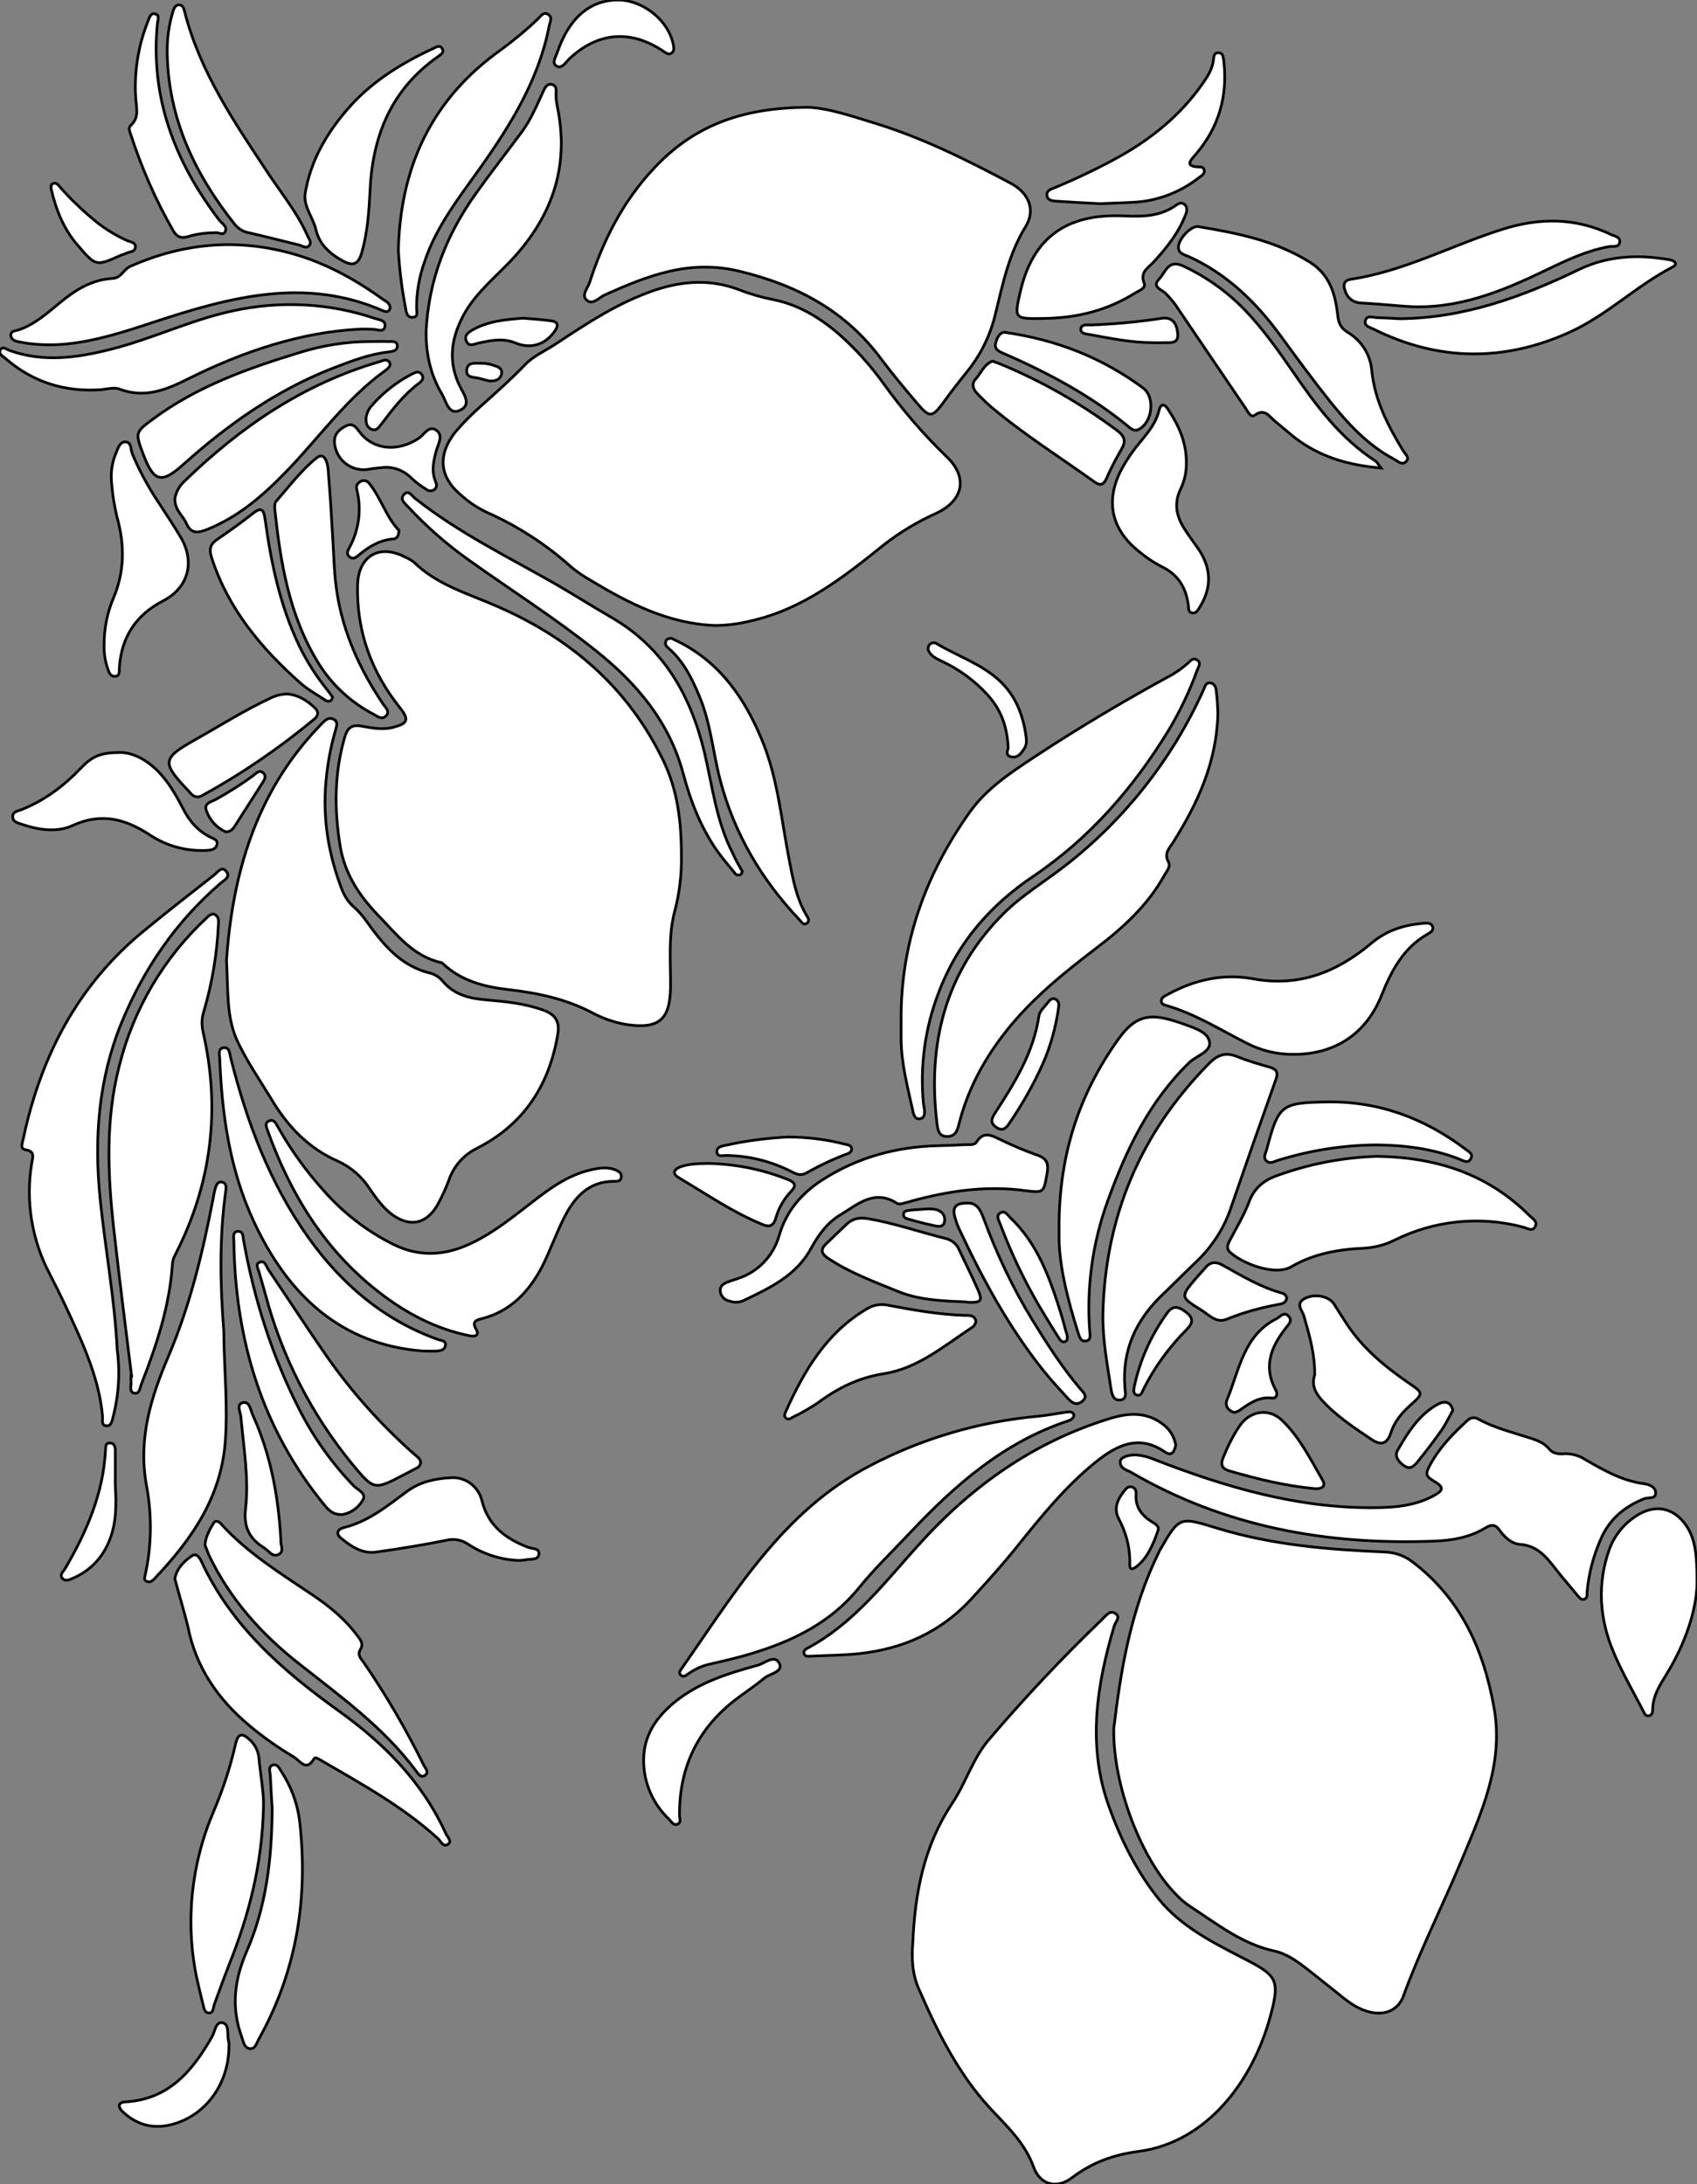 <?xml version="1.0" encoding="utf-8"?>
<!-- Generator: Adobe Illustrator 24.1.0, SVG Export Plug-In . SVG Version: 6.00 Build 0)  -->
<svg version="1.1" id="图层_1" xmlns="http://www.w3.org/2000/svg" xmlns:xlink="http://www.w3.org/1999/xlink" x="0px" y="0px"
	 viewBox="0 0 624.1 803.1" style="enable-background:new 0 0 624.1 803.1;" xml:space="preserve">
<rect x="0" y="0" width="624.1" height="803.1" fill="#808080" stroke="none"/>
<style type="text/css">
	.st0{fill:#FFFFFF;stroke:#000000;stroke-miterlimit:10;}
</style>
<g>
	<path id="XB6D21FM2Gra3OT28_5_" class="st0" d="M409.6,635.7c2.4-20,5.9-43.3,16.6-64.9l0.2-0.5c7.4-12.8,7.3-12.6,21.1-8.4
		c20.1,6.2,40.8,7.9,61.7,8.8c3.7,0.1,7.2,1.3,10.1,3.5c18,13.6,26.4,32.5,30.2,54c3.6,20.8-4.8,38.6-12.5,57.1
		c-6.8,16.2-14.8,32-20.8,48.5c-1.6,4.5-5.4,6.9-10.5,6.4c-4.3-0.5-7.9-2.6-11.2-5.2c-4.8-3.8-9.6-7.7-14.5-11.5
		c-3.5-2.7-7.2-5.2-11.4-6.1c-12-2.6-21.2-10.1-31.1-16.5c-1.8-1.2-3.4-2.6-4.9-4.2C420.1,684.2,409.3,657.1,409.6,635.7z"/>
	<path id="XB6D21FM2Gra3OT28_4_" class="st0" d="M262.8,230c-17.1-0.7-31.7-8.2-45.9-16.8c-2.3-1.3-4.5-2.8-6.6-4.5
		c-9.4-8.5-20.1-15.4-31.7-20.5c-3-1.5-5.8-3.3-8.3-5.5c-8.7-6.9-9.7-15.1-2.8-23.9c2.9-3.4,6.1-6.6,9.5-9.6c5.5-4.9,10.9-9.7,16-15
		c3.1-3.3,7.6-5.2,11.5-7.8c11.5-7.6,23-15.2,36.3-19.7c10.8-3.6,21.1-4.1,31.7,0.1c3.9,1.5,7.9,2.6,12,3.4
		c9.4,1.9,17.3,6.8,24.4,13c6,5.3,11.3,11.3,16,17.8c6.9,9.6,14.6,18.6,23.1,26.8c8.1,7.6,6.4,16.2-3.6,20.9
		c-6.9,3.1-13.4,7-19.3,11.6c-14.7,11.8-29.7,23.7-48.9,28C271.8,229.4,267.3,230,262.8,230z"/>
	<path id="XB6D21FM2Gra3OT28_3_" class="st0" d="M250.6,314.8c0.1,6.9-0.7,13.7-2.5,20.4c-2.4,9.2-1.4,18.6-1.5,27.9
		c-0.2,11.8-4.2,15.3-15.8,13.7c-4.6-0.7-9.1-2.3-13.2-4.5c-9.6-5-20-7.2-30.6-8.4c-8.9-1-17.4-3.2-24.2-9.6
		c-0.1-0.1-0.2-0.3-0.4-0.3c-10.5-2.3-16.4-10.3-23.4-17.5c-7.1-7.4-12.2-15.3-13.9-25.4c-2.2-13.5-2.2-26.8,1.7-40.1
		c1-3.4,2.6-4.6,6.1-4c3.9,0.7,7.9,1.5,11.9,0.4c5.2-1.4,5.7-2.8,2.4-7c-10.6-13.2-16.1-28.2-15.7-45.3c0.3-10.6,7.9-15.2,17.4-10.3
		c1.2,0.5,2.4,1.2,3.4,2c8.6,8.4,20,11.5,30.6,16.2c25.8,11.2,46.5,28.4,59.6,53.8C248.4,287.8,250.6,299,250.6,314.8z"/>
	<path id="XB6D21FM2Gra3OT28_2_" class="st0" d="M335.7,714.3c0.8-18.2,4-35.4,14.5-51.2c4.9-7.3,7.5-16.3,13.3-23.2
		c13.3-15.6,27.3-30.5,42.1-44.7c1.2-1.2,2.6-3.2,4.6-1.9s0.1,3-0.4,4.5c-6.5,21.8-9.9,43.8-2.2,65.8c4.4,12.5,10.5,24.8,18.8,35
		c7.8,9.6,19.4,15.6,30.5,21.3c12.7,6.5,14,7.8,10.3,21.5c-6.4,23.6-23.1,46.3-48.4,49.7c-9.3,1.2-17.2,4.1-24.6,9.7
		c-5.5,4.2-11.7,2.7-14.1-4c-3.3-9.1-10-15.1-16.2-21.8c-11.7-12.8-19.3-28.2-26.1-43.9C335.5,725.8,335.2,720,335.7,714.3z"/>
	<path id="XB6D21FM2Gra3OT28_1_" class="st0" d="M83.3,353.1c2.2-31.4,10.6-61.3,33.7-85.6c0.6-0.6,1.1-1.2,1.7-1.8
		c1.1-1,2.3-2.1,4-1.2s1.1,2.5,0.7,4c-1.8,6.1-2.9,12.3-3.5,18.6c-1.3,13.9,0.9,27.2,5.9,40.1c0.9,2.3,2.3,4.5,4.1,6.1
		c1.6,1.4,3.1,3,4.4,4.8c6.3,8.8,12.8,17.2,24.2,19.8c1.8,0.6,3.3,1.6,4.5,3.1c4.3,5,10,6.2,16.1,6.7c7,0.6,13.9,1.3,20.6,3.7
		c4.5,1.6,6.3,4.2,5.4,9.1c-3.2,18.8-12.6,33.1-29.8,41.8c-4.8,2.4-8.5,6.6-10.2,11.6c-1.2,3.3-2.7,6.5-4.4,9.5
		c-4.2,7-10.4,7.9-16.9,2.9c-3.2-2.5-5.5-5.8-7.8-9.1c-2.8-4.4-6.8-7.9-11.5-10.1c-11.1-4.8-18.8-13-24.8-23.1
		c-4.3-7.1-9.1-14-12.6-21.6C83.2,373.6,83.9,363.7,83.3,353.1z"/>
	<path id="XB6D21FM2Gra3OT28" class="st0" d="M295.1,39.5c7.3-0.4,16.6,2.7,26,5.6c17.8,5.4,34.3,13.6,50.6,22.3
		c6.6,3.5,9.3,9.7,5.5,15.9c-6.3,10.2-8.5,21.6-11.3,32.9c-1.9,7.6-5.5,14.7-10.5,20.8c-2.9,3.6-5.8,7.3-8.5,11.1
		c-4.1,5.5-5.1,5.6-9.7,0.1c-4.4-5.2-8.8-10.4-12.9-15.9c-13.2-17.9-30.9-27.4-52.5-32.6c-18.4-4.4-33.6,1.7-49.3,8.7
		c-2.2,1-4.5,3.9-6.7,2s0.5-4.6,1.1-6.7c5-15.5,12.3-29.8,23.6-41.8C254.7,46.6,272.1,39.9,295.1,39.5z"/>
	<path id="X3B5105M2Color17_26_" class="st0" d="M447.9,262.2c-0.4,18-7.4,33.2-16.5,47.6c-1.4,2.2-3.4,4-1.7,7.1
		c1,1.8-0.7,3.5-1.5,5c-6.1,11-15.2,19.3-25.1,26.8c-11.9,9.1-23.6,18.5-33,30.4c-8.2,10.3-14.3,21.7-17.5,34.5
		c-0.6,2.6-1.6,4.4-4.5,4.3c-2.9-0.1-3.2-2.5-3.5-4.7c-3.6-29.6,3.1-56.1,24.7-77.5c6.6-6.5,14.7-11.4,22.1-17.1
		c22.1-17.1,39.7-39.4,51.2-64.9c0.5-1.1,0.8-2.8,2.5-2.6c1.5,0.2,2.1,1.6,2.2,3C447.7,257.1,447.8,259.9,447.9,262.2z"/>
	<path id="X3B5105M2Color17_25_" class="st0" d="M331.4,375.2c-0.2-28.3,8.9-53.6,25.2-76.5c6.3-8.9,15.3-14.7,24.2-20.6
		c16.4-10.8,33.3-20.8,50.6-30.2c1.8-1.1,3.6-2.4,5.2-3.8c1.1-0.9,2.1-2.6,3.8-1.3c1.4,1,0.4,2.4-0.1,3.6
		c-2.8,7.7-6.3,15.1-10.5,22.1c-13,21.3-29.1,39.8-49.9,53.8c-15.9,10.7-27.9,24.6-34.7,42.7c-5,13-6.9,26.9-5.6,40.7
		c0.1,0.8,0.3,1.6,0.4,2.5c0.1,1.4,0,2.9-1.7,3.2c-1.6,0.3-2.2-1.2-2.5-2.5c-1.9-8.8-4.3-17.5-4.4-26.6
		C331.4,379.8,331.4,377.5,331.4,375.2z"/>
	<path id="X3B5105M2Color17_24_" class="st0" d="M48.4,506c-2.2-17.9-4.5-35.7-6.5-53.6c-2.3-20.3-3.2-40.6,2-60.6
		c5.2-20.8,16.4-39.7,32.1-54.3c0.9-0.8,1.8-1.8,3-1.2c1.6,0.8,1.4,2.5,1.3,4c-0.5,10.7-2.3,21.2-5.3,31.5c-0.8,2.4-0.9,4.9-0.4,7.3
		c6.6,28.5,3.3,55.9-10,82c-0.7,1.2-1.1,2.4-1.2,3.8c-1,15.3-5.8,29.7-11.3,43.8c-0.6,1.4-0.7,4-2.7,3.6s-1.1-2.7-1.2-4.3
		c-0.1-0.7,0-1.3,0-2L48.4,506z"/>
	<path id="X669900M1Color24_12_" class="st0" d="M417.9,535c2.3,0.2,4.6,0.8,6.7,1.7c25.7,10,52,17.8,80,17.7c7.5,0,15-0.5,21.9-4
		c4.7-2.4,4.8-3.5,0.3-6.1c-2.3-1.4-2.5-2.5-1.3-4.8c3.5-6.8,8.7-12.2,14.2-17.2c1.1-1.1,2.8-1.3,4.1-0.4c5.7,3.1,12.1,4.7,18.3,6.7
		c2.9,0.9,5.7,1.8,7.7,4.3c1.3,1.5,3.1,1.8,5,1.7c2.3-0.2,4.7,0.3,6.8,1.3c7.3,4.2,14.5,8.6,23.1,9.7c1.7,0.2,4.4,1.2,4.2,3.6
		c-0.2,2.1-2.7,1.3-4.2,1.9c-7.3,2.9-12.9,7.6-16,14.9c-2.7,6.1-4.4,12.6-5,19.2c-0.1,1.1,0.3,2.6-1.3,2.9c-1.1,0.2-1.7-0.8-2.4-1.6
		c-2.5-3.1-5.2-6.1-7.6-9.2c-3.5-4.5-6.8-8.9-13.3-9.4c-3.2-0.2-5.7-2.6-7.6-5.2c-1.4-2-2.8-2.3-5-1c-5.8,3.6-12.5,4.8-19.1,5
		c-39.4,1.5-76.9-5.2-111.4-25.3c-1.6-0.9-4.1-1.3-4-3.9C411.9,536,414.7,534.9,417.9,535z"/>
	<path id="X3B5105M2Color17_23_" class="st0" d="M43.1,496.3c1.1,8.2,0.6,16.6-1.5,24.7c-0.4,1.4-0.6,3.4-2.4,3.3
		c-2.1-0.1-1.4-2.2-1.5-3.6c-1-10.9-4.8-21-9.2-30.9c-3.2-7.1-6.5-14.2-10.1-21.1c-6.7-12.6-9.1-27.1-6.7-41.1
		c0.3-2.1,1.3-4.2-2.3-4.8c-2.1-0.3-1.2-2.4-0.9-3.8c6.4-30.4,20-56.7,44.4-76.7c8.5-7,17.1-13.7,25.8-20.5c1.3-1,2.8-3.5,4.5-1.4
		s-0.7,3.2-2,4.3c-16.5,14.2-28.4,31.6-36.6,51.6c-8.4,20.7-10,42.2-7.8,64.3C38.7,459.3,42.2,477.8,43.1,496.3z"/>
	<path id="X3B5105M2Color17_22_" class="st0" d="M395,520.4c-0.3,1.4-1.4,1.8-2.5,2.2c-23.4,7.8-41.2,23.4-57.7,40.9
		c-6.4,6.8-13.2,13.3-19,20.5c-10.3,12.6-23.9,19.3-39,23.9c-5.4,1.7-10.9,2.9-16.5,4.2c-2.7,0.7-5.3,2-7.6,3.7
		c-0.7,0.5-1.5,0.9-2.3,0.2s-0.4-1.5,0.1-2.2c19.7-28,37.2-58,69.2-74.7c19.2-10.1,40.2-16.3,61.8-18.3c3.5-0.3,6.9-1,10.4-1.5
		C393.2,519.1,394.5,518.9,395,520.4z"/>
	<path id="X3B5105M2Color17_21_" class="st0" d="M405.6,483.4c0.8-36,13.8-66.8,39.1-92.4c3.1-3.1,6-4.2,10.2-2.5s8.2,2.8,12.3,4
		c2.5,0.8,2.9,2.1,2,4.5c-5.6,15.7-11.1,31.4-16.5,47.1c-2.6,7.8-7.2,14.7-13.2,20.3c-4,3.8-7.8,7.7-11.8,11.5
		c-9.9,9.4-15.1,20.5-14,34.4c0.1,1.7,0.9,4.2-1.7,4.5s-3.1-2.2-3.4-4.1C407.2,501.6,405.5,492.6,405.6,483.4z"/>
	<path id="X3B5105M2Color17_20_" class="st0" d="M432.4,531.4c-0.5,2.3-1.4,4.3-4,2.5c-9.7-6.7-17.9-2.3-25.4,3.7
		c-11.2,9-20.2,20.2-29.2,31.4c-5.3,6.6-11,12.9-16.8,19.2c-11.2,12.1-25.2,18.2-41.3,19.9c-5.8,0.6-11.6,0.6-17.5,0.9
		c-1,0-2.1,0.3-2.5-1c-0.3-1,0.5-1.5,1.2-1.9c17.1-9.1,28.5-24.3,41.1-38.2c19.4-21.5,42.1-37.6,69.9-46.2c7-2.2,13.7-2.7,19.9,2.1
		C430.3,525.7,431.9,528.4,432.4,531.4z"/>
	<path id="X376600M2Color16_23_" class="st0" d="M506.5,425.2c22.5,0.4,41,6.8,56.1,21.9c1.1,1.1,3.1,2.1,1.9,4.1
		c-1,1.7-2.7,0.5-4.1,0.1c-15.9-4.3-32.9-2.6-47.7,4.8c-3.6,1.8-7.5,2.7-11.4,2.9c-9.2,0.4-18.4,2.1-26.4,6.8
		c-6.2,3.6-18.4-1.4-22.6-5.4c-1.5-1.5-0.7-3,0.1-4.5c2.4-4.6,5.1-9,6.9-13.8c2-5.4,5.6-8.2,10.9-10
		C481.9,427.9,494.1,425.6,506.5,425.2z"/>
	<path id="X3B5105M2Color17_19_" class="st0" d="M172.8,491.2c-12.5-2.5-23.5-8.3-33.5-16.1c-20-15.5-32.6-36.2-41-59.7
		c-0.4-1.2-0.9-2.4,0.4-3.1c1.9-1,2.7,0.6,3.4,1.9c4.8,8.6,10.6,16.6,17.2,23.9c7.1,8,15.6,14.6,25.2,19.4
		c8.8,4.4,17.5,4.4,26.5,0.7c10.1-4.2,18.4-11.4,27-17.9c5.8-4.4,11.7-8.3,18.8-10c3.2-0.8,6.6-1.4,9.8,0c1.1,0.5,2.1,1.2,1.9,2.6
		c-0.2,1.5-1.5,1.5-2.7,1.5c-9.3,0-14.5,5.8-18.3,13.3c-3,5.9-5.2,12.3-8.2,18.2c-4.9,9.3-11.8,16.5-22.5,19.1
		c-2.4,0.6-3,1.5-1.7,3.8C176.4,490.9,174.9,491.6,172.8,491.2z"/>
	<path id="X66CC00M1Color23_13_" class="st0" d="M82.3,489.4c0.1,14.3,1.6,27.7,0.5,41.3c-1.7,20.2-12.4,35.4-25.6,49.4
		c-0.8,0.8-1.6,1.9-3,1.5s-1-1.5-0.8-2.5c2.4-10.8,2.5-21.9,0.5-32.7c-3.2-17.3,1.6-32.6,8.1-47.8c7.9-18.6,12.6-38.2,16.4-58
		c0.2-1.1,0.4-2.3,0.7-3.4c0.4-1.3,0.9-2.9,2.6-2.5s1.5,2,1.3,3.4C80.6,455.4,81,472.8,82.3,489.4z"/>
	<path id="X376600M2Color16_22_" class="st0" d="M64.3,580.5c0.7-3.7,3.2-6.3,6.3-8.4c1.6-1.1,2.7,0.5,3.4,1.9
		c11,23.9,30,40.4,50.8,55.3c16.7,12,30.6,26.1,39.2,45c0.6,1.3,2.4,2.8,0.7,3.9s-2.5-1-3.5-2c-13-11.9-28.4-20.3-43.5-29.1
		c-0.7-0.4-1.8-1.1-2.2-0.4c-2.9,5-5.2,0.7-7.4-0.6c-5.7-3.4-11.2-7.2-16.3-11.5c-11.5-9.6-19.6-21.2-22.6-36
		C67.8,592.6,65.9,586.7,64.3,580.5z"/>
	<path id="X3B5105M2Color17_18_" class="st0" d="M389.5,453.4c-0.4-28.2,7.2-50.7,21.6-71c6-8.5,11.1-10.1,21-6.9
		c0.6,0.2,1.3,0.4,1.9,0.6c3.9,1.5,9.2,2.8,10.5,6c1.9,4.5-4.3,5.9-7,8.5c-14.7,14.2-23.2,31.9-30,50.7c-5.7,15.5-8,32.1-6.7,48.6
		c0.1,1.3,0.4,2.9-1.4,3.2s-2.2-1.1-2.7-2.4C392.5,477.6,389.2,464.2,389.5,453.4z"/>
	<path id="X66CC00M1Color23_12_" class="st0" d="M143.5,113.2c-0.4,1.6-1.4,1.6-2.6,1.1c-28.7-12.6-56.5-5-84.2,4.1
		c-10.9,3.6-21.8,7.2-33.4,8.2c-5.3,0.4-10.7,0.2-15.9-0.8c-1.5-0.3-3.2-0.6-3.4-2.4s1.7-1.7,2.9-2.1c5.8-2,10.3-6,14.9-9.8
		c5.8-4.8,11.9-8.7,19.6-9.1c3.2-0.2,4-3.3,6.4-4.4c20.5-9.1,41.3-10.6,62.8-3.8c11.1,3.6,21,9.2,30.4,16
		C142.2,110.9,143.4,111.6,143.5,113.2z"/>
	<path id="X3B5105M2Color17_17_" class="st0" d="M440.5,83.3c14.5,2.4,28.6,5.2,41.2,13.1c7.2,4.5,9.3,11.4,10.2,19
		c0.3,3.1,1,5.2,3.9,6.9c5,3,8.2,8.2,8.7,14c1.1,11,6,20.3,11.5,29.4c0.7,1.2,2.5,2.5,1.2,3.9c-1.4,1.7-3,0.1-4.4-0.7
		c-9.7-5.1-16.9-12.9-23.6-21.2c-6.3-7.9-12.3-16.1-18.3-24.3c-9-12.3-19.6-22.6-33.6-29c-1.8-0.8-4.5-1.2-3.8-4.4
		C434.3,86.9,438.1,83.2,440.5,83.3z"/>
	<path id="X3B5105M2Color17_16_" class="st0" d="M156.7,122.2c0.8-19,7.5-36,18.5-51.3c5.5-7.7,11.4-15.2,17-22.8
		c3.1-4.3,5.2-9.3,7.4-14.1c0.7-1.5,1.5-3.5,3.5-2.9s1.3,2.7,1.4,4.3c0,1.2,0.2,2.3,0.4,3.5c4.9,22.9-2.3,42-18.3,58.3
		c-6.3,6.4-13.2,12.2-17.1,20.6c-3.8,8-4.4,15.8-0.5,24c1.3,2.8,4.8,7,0.1,9.1c-4.1,1.9-5-3.3-6.5-5.9
		C158.3,137.9,156.7,130.2,156.7,122.2z"/>
	<path id="X3B5105M2Color17_15_" class="st0" d="M475.9,387.7c-6.2,0.1-12.3-1.4-17.8-4.3c-9.6-4.9-18.8-10.7-29.3-13.7
		c-0.8-0.2-1.7-0.6-1.7-1.6c0-1.4,1.2-1.8,2.3-2.4c9.8-5.4,20.4-7.8,31.3-5.8c17.1,3.2,31.1-2.5,43.7-13.1
		c5.7-4.8,12.1-6.7,19.2-7.3c1.3-0.1,2.9-0.2,3.3,1.4c0.3,1.4-0.9,2-1.9,2.6c-8.8,5-13.2,13.3-16.8,22.2
		C502.7,379.9,491.2,387.7,475.9,387.7z"/>
	<path id="X669900M1Color24_11_" class="st0" d="M331.3,442.7c-0.4,0-1,0.1-1.4-0.2c-8.3-5.4-14.5,0.4-20.8,4.2
		c-4.8,2.8-8.1,7.4-10.8,12.3c-5.5,10.2-15.4,14.7-25.2,19.4c-1.6,0.6-3.3,0.6-4.9,0c-1.7-0.3-3-1.7-3.3-3.4c-0.3-2.1,1.2-3,2.8-3.6
		c2-0.8,4.2-1.3,6.1-2.2c6.2-2.8,10.8-8.2,12.7-14.7c2.6-9.1,8.2-15.7,16.2-20.8c12.9-8.2,27-12,42.1-12.4c3.5-0.1,7-0.2,10.5-0.4
		c1.3,0,3.1,0.2,3.8-0.9c2.7-4.3,5.7-2.4,8.9-0.9c4.3,2.1,8.8,4,13.3,5.6c3.7,1.2,4.4,3.1,3.8,6.7c-1.3,7.2-1.1,7.3-8.2,6.4
		c-14.1-1.9-27.9,0.1-41.5,3.8C334,442.1,332.7,442.3,331.3,442.7z"/>
	<path id="X3B5105M2Color17_14_" class="st0" d="M146.5,91.9c0.8-31.4,12.8-55.8,37.6-73.5c4.8-3.5,9.5-7.4,13.8-11.5
		c1-1,2-2.7,3.7-1.6s0.7,2.7,0.4,4.1c-3.8,19.8-14.1,36.4-25.5,52.5c-7.7,10.8-16,21.3-20.3,34.2c-2,5.5-3,11.3-3,17.1
		c0,1.4,0.8,3.4-1.5,3.5c-1.9,0.1-2.3-1.8-2.5-3.2C147.8,106.4,146.9,99.2,146.5,91.9z"/>
	<path id="X66CC00M1Color23_11_" class="st0" d="M132.9,121c-22,1-43.5,8.2-64.1,18.5c-8,4-15.7,7-24.8,3.6c-2-0.8-4.6,0-6.9,0.2
		c-13.2,0.9-25-2.7-35.1-11.5c-1-0.8-2.7-1.7-1.9-3.1c0.9-1.6,2.3-0.2,3.5,0.2c12.3,4.4,24.7,2.7,36.9-0.4
		c15.3-3.8,29.7-10.9,45.2-14.2c17.3-3.8,35.4-2.9,52.2,2.8c1.6,0.5,4.3,0.7,3.6,3.2c-0.6,2.1-2.9,0.7-4.4,0.8
		C136.1,121,135.1,121,132.9,121z"/>
	<path id="X669900M1Color24_10_" class="st0" d="M624.1,582.4c-0.2,9.4-4.1,21.6-11,32.9c-2.5,4.1-5.2,8.1-5.3,13.2
		c0,1-0.1,2.1-1.3,2.4s-1.7-0.7-2.1-1.6c-3.7-7.2-7.9-14.3-11-21.8c-5.2-12.3-6.1-25.1-1.5-37.9c1.9-5,5.3-9.3,9.9-12.2
		c6.9-4.5,13.9-3.1,18.5,3.8C623.1,565.6,624.2,570.4,624.1,582.4z"/>
	<path id="X376600M2Color16_21_" class="st0" d="M273,320.4c-0.2,0.4-0.3,1-0.6,1.2c-0.8,0.4-1.7,0.2-2.2-0.6
		c-2.3-2.8-4.7-5.6-6.8-8.6c-5.8-8.5-9.5-18-12.1-27.8c-5.1-19.1-17-33.2-32-45.2s-31.4-22.4-47.1-33.6c-8-5.7-15.4-12.2-22.1-19.4
		c-1.2-1.3-3.2-2.8-1.5-4.6s2.9,0.6,4.1,1.5c15.9,12.6,34,21.4,51.5,31.4c6.9,4,13.7,8.3,20.6,12.3c19.2,11.1,29.1,28.5,34.2,49.4
		c3,12.6,4.4,25.6,10.5,37.4C270.5,316.1,271.7,318.2,273,320.4z"/>
	<path id="X376600M2Color16_20_" class="st0" d="M75.4,568.2c0.2-3.3,1.7-5.6,3-7.9c0.9-1.7,2.3-0.7,3.2,0.4
		c9.7,10.6,21.8,18,33.5,25.9c6.1,4.1,11.8,8.8,16.2,14.7c1.2,1.6,2.6,3.1,1.2,5.3c-1.2,2,0.4,3.5,1.4,4.9
		c8.2,12,15.5,24.5,21.9,37.5c0.6,1.2,2.2,2.7,0.4,3.9c-1.4,0.9-2.4-0.6-3.2-1.7c-11.8-15.9-27.7-27.3-43-39.4
		c-14-11-25.5-23.9-33.2-40C76.3,570.5,75.8,569.1,75.4,568.2z"/>
	<path id="X3B5105M2Color17_13_" class="st0" d="M514.7,117.2c23.6-0.2,45.1-8,66-18.1c10.7-5.1,21.8-5.6,33.2-3.6
		c0.8,0.1,1.5,0.4,2.1,0.9c0.6,0.9-0.3,1.5-1.1,1.9c-13.2,6.9-23.9,17.6-37.5,23.8c-24.2,11-48.4,10.8-72.3-1.1
		c-1.4-0.7-3.6-1.1-2.9-3.3c0.6-1.8,2.6-1,4-0.9C509,116.9,511.8,117,514.7,117.2z"/>
	<path id="X3B5105M2Color17_12_" class="st0" d="M507.9,172.1c-11.6-1-21.2-3.8-29.7-9.7c-3.3-2.3-6.2-5-9.3-7.5
		c-2.2-1.8-3.7-4.9-7.5-2.2c-1.4,1-2.4-1.2-3.2-2.4c-8.3-12.2-16.6-24.5-24.9-36.7c-1.3-2.1-2.9-4-4.7-5.8c-1.5-1.4-5.1-2.3-2.3-5.2
		c2.3-2.4,3.3-7.4,8.8-4.8c8.8,4.1,16.7,9.8,23.3,16.8c6.4,6.8,11.8,14.4,17.1,22.1c8.5,12.4,17.4,24.4,30.3,32.8
		C506.3,169.7,506.5,170.3,507.9,172.1z"/>
	<path id="X3B5105M2Color17_11_" class="st0" d="M155.6,496.8c-30.2-2.3-49.6-20.5-62.2-47.5c-8.9-19-11.8-39.5-12.6-60.2
		c-0.1-1.4-0.6-3.5,1.3-3.8c2.3-0.4,2.3,1.9,2.7,3.5c5.9,23.6,14.3,46.1,28.5,66.1c12.2,17.2,27.7,30.5,47.9,37.7
		c1.2,0.4,3,0.4,2.6,2.3c-0.3,1.5-1.8,1.8-3.2,1.9S157.9,496.8,155.6,496.8z"/>
	<path id="X66CC00M1Color23_10_" class="st0" d="M61.5,19.9c-0.1-5.2,0.5-10.3,2-15.3c0.4-1.3,0.8-2.8,2.4-2.8c1.4,0,1.7,1.4,2,2.5
		c5.7,22.4,18.6,41.1,31.1,60c4.9,7.3,10.5,14.2,14.1,22.4c0.5,1.2,1.7,2.4,0.6,3.6c-1.1,1.3-2.4,0.1-3.7-0.2
		c-6.1-1.5-12.3-3.1-18.4-4.5c-2-0.3-3.8-1.4-5.1-2.9C71.8,64.3,62,43.9,61.5,19.9z"/>
	<path id="X66CC00M1Color23_9_" class="st0" d="M96.9,664.6c-0.5,21.1-5.4,39.8-12.7,58c-1.9,4.8-3.6,9.7-5.4,14.5
		c-0.4,1.2-0.3,3.1-1.9,3.1c-1.8,0-1.9-2-2.3-3.4c-0.8-3.2-1.6-6.5-2.3-9.7c-4.2-20.5-2-41.8,6.3-61.1c3.4-8,6.1-16.2,8-24.6
		c0.9-3.9,2.3-4.4,5.2-1.7c1.9,1.7,3.1,4,3.4,6.5C95.8,652.8,97.1,659.3,96.9,664.6z"/>
	<path id="X66CC00M1Color23_8_" class="st0" d="M384,117.1c-11.1,0.2-11.1,0.2-8.7-10.1c4.6-19.6,16.9-28.6,38.2-27.6
		c6.8,0.3,13.3,0.2,19.1-4c1-0.7,2.1-1.1,3.2-0.1c1,1.1,0.7,2.5,0.2,3.7c-2.6,6.7-6.9,12.1-11.7,17.3c-2,2.2-5.2,3.7-3.5,7.9
		c0.7,1.7-1.7,2.6-3.1,3.4C407.7,113.9,396.8,116.9,384,117.1z"/>
	<path id="X3B5105M2Color17_10_" class="st0" d="M517.8,112.7c-5.8-0.4-11.6-1-17.4-1.3c-2.6-0.1-4.8-1.7-5.6-4.2
		c-0.9-2.1-0.8-4.1,2-4.5c19.7-3,37.1-12.5,55.8-18.4c13.6-4.3,26.8-4.3,39.8,1.9c1.4,0.7,3.8,0.9,3.2,3.1c-0.4,1.8-2.5,1.1-3.9,1.4
		c-8.3,1.5-15.8,5.1-23.3,8.7C552.5,107.1,536.2,113.8,517.8,112.7z"/>
	<path id="X3B5105M2Color17_9_" class="st0" d="M64.3,183.4c0.4-2.5,1.7-4.8,3.6-6.5c20.6-20,43.8-35.8,71.7-43.9
		c1.2-0.4,2.7-1.2,3.6,0.2c0.8,1.2-0.4,2.2-1.3,2.9c-14.7,10.5-24.9,25.4-37.4,38.1c-8.2,8.4-17,15.9-28.1,20.4
		c-3.7,1.5-6.2,1.8-8-2.4C67.2,189.5,64.3,187.7,64.3,183.4z"/>
	<path id="X376600M2Color16_19_" class="st0" d="M101,186.6c0.1-0.6,0-1.7,0.5-2.2c4.8-5.5,9.3-11.5,14.9-16c3.1-2.5,4.1,2,4.3,4.5
		c0.7,8.4,1.2,16.9,1.7,25.4c0.4,6.5,0.5,13,1.5,19.4c2.3,15.1,8.5,28.6,17,41.2c0.9,1.3,2.6,2.7,1.1,4.3s-3.1,0.3-4.5-0.5
		c-8.3-4.3-15.4-10.8-20.3-18.7C106.3,226.4,103.1,206.8,101,186.6z"/>
	<path id="X376600M2Color16_18_" class="st0" d="M246.9,234.7c1,0.5,2.1,1,3.3,1.6c15,7.8,23.9,20.9,30.1,36
		c5.9,14.3,7.1,29.7,10.1,44.7c1.3,6.7,2.6,13.4,6.1,19.4c0.6,1,1.5,2.2,0.2,3.1s-2-0.6-2.8-1.4c-13.9-14.7-23.8-31.5-29-51.1
		c-2.7-10.3-3.5-21-7.7-31c-2.7-6.5-5.8-12.8-11.2-17.5c-0.8-0.7-1.5-1.4-1.2-2.5C244.9,235.1,245.7,234.8,246.9,234.7z"/>
	<path id="X376600M2Color16_17_" class="st0" d="M112.2,71.3c1.9-11.8,7.6-21.8,15.3-30.8c8.7-10.2,19.8-17.1,31.9-22.7
		c1-0.5,2.3-1.3,3.1-0.1c1.1,1.6-0.4,2.3-1.4,3.1C144,32.8,137,49.8,136.1,70c-0.4,7.7-0.9,15.3-3,22.7c-1.1,4-2.8,5.6-7.1,3.2
		c-4.9-2.7-8.7-6.2-9.9-11.8C115,79.8,111.7,76.2,112.2,71.3z"/>
	<path id="X3B5105M2Color17_8_" class="st0" d="M136.3,125.6c2.2,0,4.3-0.1,6.5,0c1.3,0,3.1-0.3,3.3,1.4c0.2,2-1.6,2.2-3.1,2.4
		c-7,0.8-13.6,3.3-20.1,5.8c-21,8.1-39,20.8-55.6,35.7c-7.9,7.1-10.8,6.3-14.6-3.8c-3-8-3.1-8.1,3.7-13.1
		c16.2-12,34.9-18.6,53.9-24.4C118.7,127,127.4,125.6,136.3,125.6z"/>
	<path id="X66CC00M1Color23_7_" class="st0" d="M100.1,665c-0.2-3.2-0.5-7.7-0.7-12.2c-0.1-1.4-0.9-3.3,1.1-3.8
		c1.5-0.4,2.2,1.2,2.9,2.3c3.5,5.3,5.8,11.3,6.7,17.6c3.4,28.4-0.8,55.5-14.8,80.7c-0.9,1.5-1.3,4-3.5,3.7c-2-0.3-2.3-2.6-2.9-4.3
		c-3.9-10.7-2.8-20.8,1.8-31.4C97.8,701.4,100,683.9,100.1,665z"/>
	<path id="X3B5105M2Color17_7_" class="st0" d="M436.3,169.9c0.1,3.4-0.6,6.7-2,9.7c-2.6,5.2-1.8,10,1.2,14.7
		c1.7,2.7,3.6,5.2,5.4,7.8c4.5,6.8,4.8,13.7,0.6,20.7c-0.7,1.1-1.3,2.7-2.8,2.6c-1.9-0.1-1.5-1.9-1.7-3.1c-0.9-6.4-3.8-11.1-9.9-14
		c-3.1-1.6-6-3.6-8.7-5.9c-9.9-8.1-11.9-18.6-5.9-29.9c2-3.7,4.4-7.1,7.1-10.3c2.8-3.4,5.5-6.7,6.6-11.1c0.8-3.1,2.2-2.5,3.5-0.4
		C433.6,156.6,436.3,162.8,436.3,169.9z"/>
	<path id="X66CC00M1Color23_6_" class="st0" d="M44.4,276.7c4.5,0.1,9.5,2.6,13.8,7c3.9,4,6.6,8.8,9.1,13.6
		c2.3,4.6,5.5,8.3,10.2,10.6c1.2,0.6,2.7,1,2.3,2.7s-2.1,2-3.6,2.1c-7.2,0.4-14.4-1.4-20.5-5.3c-9.3-6.2-18.2-8.8-29.1-3.8
		c-5.7,2.6-12.4,1.6-18.6-0.5c-1.4-0.5-3.2-0.8-3.3-2.6c-0.2-2,1.7-2.2,3-2.7c8.7-3.4,15.9-8.9,22.3-15.6
		C34,278,37.2,276.7,44.4,276.7z"/>
	<path id="X3B5105M2Color17_6_" class="st0" d="M38.3,236.8c0-5.7,1.1-11.3,3.3-16.6c4.3-10,4.3-19.9,1.4-30.2
		c-0.9-3.9-1.6-7.8-1.9-11.8c-0.5-4,0-8,1.6-11.7c0.7-1.6,1.3-4,3.3-4c2.4,0,2,2.6,2.6,4.2c2.5,6.1,5.7,12,9.4,17.6
		c2.9,4.5,5.9,8.9,8.6,13.5c5.2,9.1,2.6,18.4-6.7,23.2c-10,5.2-15.3,13.4-16,24.6c-0.1,1.3,0.3,3-1.6,3.1c-1.6,0.1-2.2-1.3-2.6-2.6
		C38.6,243.1,38.2,240,38.3,236.8z"/>
	<path id="X376600M2Color16_16_" class="st0" d="M154.7,537.6c0,1-0.6,1.9-1.6,2.3l-4.4,2.3c-11.1,5.8-11.1,5.9-19.3-4
		c-14.9-18.2-25.8-39.5-31.8-62.3c-0.7-2.6-1.5-5.1-2.2-7.7c-0.3-1.4-1.7-3.3,0-4c2.1-1,2.5,1.6,3.4,2.8c7.1,10.5,14,21.1,21.2,31.5
		c9.3,13.3,20.1,25.4,32.2,36.1C153.2,535.5,154.4,536.1,154.7,537.6z"/>
	<path id="X376600M2Color16_15_" class="st0" d="M358.9,485.8c-0.1,1-0.7,2-1.7,2.5c-10.1,6.7-19.8,14.9-32,16.8
		c-9.5,1.5-17.1,5.3-24.5,10.8c-2.9,1.9-5.9,3.7-9.1,5.2c-0.8,0.5-1.8,1.2-2.7,0.2c-0.7-0.7-0.2-1.5,0.1-2.3
		c6.8-15.1,15-29,29.8-37.7c2.2-1.4,4.9-1.9,7.5-1.4c9.5,1.8,19,3.5,28.7,3.8C356.8,483.6,358.5,483.8,358.9,485.8z"/>
	<path id="X66CC00M1Color23_5_" class="st0" d="M404.5,74.9c-6-0.3-10.9-0.6-15.7-0.9c-1.5-0.1-3.4-0.2-3.7-1.9
		c-0.5-2.2,1.7-2.6,3.1-3.2c8.1-3.4,16.1-7.2,23.8-11.5c11.9-6.7,22.2-15.2,30.1-26.4c1.8-2.6,3.6-5.2,4.1-8.5
		c0.2-1.3,0.1-3.1,1.8-3.1c2,0,1.9,2,2.1,3.4c1.4,12.7-1.9,24-10.2,33.8c-2.1,2.4-4.5,4.7,1.4,4.8c0.8-0.1,1.5,0.5,1.6,1.3
		c0,0.1,0,0.1,0,0.2c0,1.2-1,1.7-1.8,2.3c-6.6,5.2-14.5,8.4-22.9,9.1C413.3,74.6,408.3,74.7,404.5,74.9z"/>
	<path id="X669900M1Color24_9_" class="st0" d="M483.5,505.6c0.1-7.8-2-14.8-4-21.8c-0.6-2-3.3-4.5,0.5-6.4
		c3.6-1.8,8.7-0.8,10.6,2.1c1.6,2.5,3.2,5.1,4.8,7.5c5.9,8.9,13.9,15.5,22.6,21.5c5.6,3.8,5.5,3.9,0.6,8.3c-3.1,2.8-5.8,6-7.1,10.1
		c-1.4,4.3-3.8,4.6-7.1,2.4c-5.8-3.9-11.6-7.7-16.6-12.7C484.7,513.5,481.9,510.2,483.5,505.6z"/>
	<path id="X376600M2Color16_14_" class="st0" d="M354.6,478.7c-9.1-0.3-17.3-0.9-24.3-3.8c-8.8-3.6-17.9-6.9-25.9-12.3
		c-2.4-1.6-2.7-3.2-0.6-5.2c2.5-2.4,5-4.8,7.5-7.2c2.2-2.1,4.7-2.6,7.8-2.1c9.9,1.7,19.3,5,29,7.4c2.1,0.6,3.9,2.1,4.7,4.2
		c2.2,4.7,4.5,9.2,6.6,14c2.1,4.7,1.7,5.3-3.5,5.2C355.4,478.7,355,478.7,354.6,478.7z"/>
	<path id="X376600M2Color16_13_" class="st0" d="M190.5,573.8c-6.5-0.3-12.9-2.4-18.4-6c-2.3-1.6-5.3-2.1-8-1.4
		c-8.5,1.7-17,3.1-25.6,4.3c-5.2,0.8-9.3-2-13.1-5.1c-2.2-1.8-1-3.4,1.1-3.9c9-2.2,16-8,23.2-13.3c4.8-3.5,10.2-4.7,15.9-5
		c5.4-0.5,10.3,3.1,11.6,8.3c2.3,9.3,8.7,14.1,17.1,17.3c1.5,0.6,4,0.2,3.9,2.3c-0.1,2.4-2.7,1.9-4.4,2.2
		C192.8,573.7,191.6,573.8,190.5,573.8z"/>
	<path id="X3B5105M2Color17_5_" class="st0" d="M365,132.8c1,0.4,1.8,0.6,2.5,0.9c15.4,6.3,29.9,14.6,43.2,24.5
		c3.1,2.3,3.5,4.2,1.5,7.4c-1.9,3.3-3.7,6.7-5.2,10.2c-1.1,2.3-2.1,3.1-4.5,1.4c-12.7-9.1-25.9-17.4-37.9-27.5
		c-1.9-1.6-3.7-3.4-5.4-5.2c-1.4-1.5-1.9-3.4-0.5-5C360.8,137.3,361.8,134,365,132.8z"/>
	<path id="X376600M2Color16_12_" class="st0" d="M126.1,556.9c-3.4,0.2-4.9-1.3-6.4-3c-23.4-28.3-33.2-61.3-33.7-97.5
		c0-1.4-0.6-3.5,1.5-3.6s1.8,2.1,2.1,3.4c3.9,21.7,10.5,42.6,20.6,62.3c5.2,10.2,11.9,19.6,19.9,27.9c1.4,1.5,5,2.7,3.2,5.4
		C131.7,554.5,129.1,556.3,126.1,556.9z"/>
	<path id="X3B5105M2Color17_4_" class="st0" d="M122.3,256.3c-0.2,0.5-0.3,1.1-0.6,1.3c-0.7,0.4-1.7,0.3-2.3-0.3
		c-3.1-2-6.3-3.8-9-6.2C96.1,238.4,84,224,77.9,205.3c-1.1-3.3-0.7-5.2,2.2-7.1c4.4-3,8.7-6.1,12.9-9.4c3.4-2.7,4-1.1,4.5,2.2
		c2.2,16,5.5,31.8,12.6,46.6c2.8,5.7,6.2,11.1,10.2,16C120.9,254.4,121.6,255.3,122.3,256.3z"/>
	<path id="X66CC00M1Color23_4_" class="st0" d="M78.8,85.6c-3.4,0-6.8,0.5-10,1.5C66.4,87.7,65,87,63.8,85
		c-6.5-11.3-11.7-23.2-15.7-35.5c-0.4-1.1-1-2.5-0.1-3.3c3.4-3,2.1-6.7,1.9-10.3c-0.6-9.7,1-19.4,4.6-28.3c0.5-1.2,0.9-2.9,2.5-2.5
		c1.8,0.4,1.1,2.1,0.9,3.4c-2.7,27.4,6.4,51,22.7,72.4c1,1.3,3,2.3,2.3,4.1C82.3,86.9,80.2,85.2,78.8,85.6z"/>
	<path id="X376600M2Color16_11_" class="st0" d="M506.1,421c-12.2,0.1-24.2,2-35.9,5.6c-1.5,0.4-3.2,1.7-4.6,0.1
		c-1.2-1.3,0-2.8,0.3-4.2c4.3-16.2,5.2-17,22.1-17.3c19.1-0.3,35.9,6,51,17.4c1.2,0.9,2.9,1.7,1.9,3.5s-2.6,0.8-4,0.2
		C527,422.4,516.7,421.1,506.1,421z"/>
	<path id="X66CC00M1Color23_3_" class="st0" d="M105.8,255.2c3.6,0.3,7,2.2,10,5.1c1.6,1.5,1.2,3-0.3,4.2
		c-12.8,10.6-26.5,20-41.1,28c-1.3,0.9-3.1,0.6-4.1-0.6c-0.4-0.4-0.7-0.7-1-1.1c-9.9-10.4-9.7-11.9,2.3-18.7
		c9.3-5.2,18.2-10.9,27.9-15.4C101.5,255.7,103.6,255.2,105.8,255.2z"/>
	<path id="X3B5105M2Color17_3_" class="st0" d="M236.7,647.3c0-9.1,4.6-15.8,11.3-21.3c9-7.4,19.9-10.7,30.8-13.7
		c2.5-0.7,6.2-4.2,7.9-0.5c1.3,3-3.5,3.6-5.5,5.2c-3.7,3.1-7.8,5.7-11.6,8.7c-13.4,10.7-19.8,24.7-19.7,41.8c0,1.1,0.7,2.6-0.6,3.2
		c-1.6,0.8-2.3-0.8-3.2-1.7C240.1,663.4,236.7,655.5,236.7,647.3z"/>
	<path id="X3B5105M2Color17_2_" class="st0" d="M369.5,122.2c19.5,2.8,36,9.5,50.8,20.4c4.6,3.4,3.6,12.4-1.3,15.2
		c-1.4,0.8-2.5,0.3-3.6-0.6c-14.1-11.7-30.1-20.2-46.7-27.4c-1.8-0.8-3.2-1.6-2.4-4.1C367,123.2,368.3,122.1,369.5,122.2z"/>
	<path id="X669900M1Color24_8_" class="st0" d="M355.6,442.4c3.8-0.2,5,2.7,6.1,5.5c4.8,13.1,10.8,25.8,18.1,37.7
		c5.3,8.6,10.8,17.2,17.4,25c1.2,1.4,3,2.8,0.9,4.6s-3.8,0.7-5.3-0.9c-3-3.3-6.1-6.6-8.9-10.1c-12.9-16.1-22.6-34-31.3-52.6
		c-0.5-1.1-0.9-2.2-1.2-3.3C350,444.1,351.2,442.4,355.6,442.4z"/>
	<path id="X376600M2Color16_10_" class="st0" d="M483.5,547.4c-10.7-1-21-3.5-31.3-6.5c-2.6-0.7-3.5-2.1-2.4-4.8
		c1.6-4,3.5-7.9,5.9-11.5c3.8-5.8,10.8-7.1,15.8-2.3c6.4,6.1,10.4,14.2,14.8,21.8C487.9,546.6,486,547.6,483.5,547.4z"/>
	<path id="X66CC00M1Color23_2_" class="st0" d="M84.2,752.4c0,13.9-8.6,25.6-21,28.8c-6.8,1.8-12.8,0.2-18-4.6
		c-1.7-1.6-2.1-3.5,0.9-3.7c16-0.9,24.7-11.4,31.9-24c1.1-1.9,1.3-5.6,3.8-5.1c2.6,0.5,1.7,4.2,2.2,6.5
		C84.2,751,84.3,751.7,84.2,752.4z"/>
	<path id="X376600M2Color16_9_" class="st0" d="M260.3,427.8c10.1,0.2,20.2,2.2,29.6,6c2.7,1.1,3,2.3,1,4.3
		c-2.6,2.8-4.6,6.2-5.6,9.9c-0.8,2.6-2.1,3.4-4.8,2.3c-11-4.5-20.7-11.2-30.8-17.2c-2.8-1.7-1.7-3.2,0.7-4.1
		C253.6,427.9,257,427.9,260.3,427.8z"/>
	<path id="X3B5105M2Color17_1_" class="st0" d="M227.3,0c9.2,0,18.5,7.5,20.3,16.3c0.2,1.2,0.5,2.4-0.6,3.2s-2.1,0-3.1-0.7
		c-12.1-8.1-24.3-7-34.8,3.1c-1.2,1.2-2.5,3.5-4.4,2.4s-0.3-3.3,0.2-4.9C209.2,6.7,216.9,0,227.3,0z"/>
	<path id="X66CC00M1Color23_1_" class="st0" d="M103.3,566.4c-0.3,1.6,1.5,4.1-0.9,5.2c-2.2,1.1-3.5-1.3-5.1-2.3
		c-5.3-3.3-7.8-7.4-7-14.4c1.3-11.2-0.7-22.5-1.7-33.8c-0.1-1.8-1.8-4.6,0.6-5.3c2.6-0.7,2.9,2.6,3.7,4.4
		C99.6,534.9,102.4,550.3,103.3,566.4z"/>
	<path id="X669900M1Color24_7_" class="st0" d="M140.8,171.9c-1.6,0.2-3.3,0.3-4.9,0.6c-5.8,1.2-11.5-2.5-12.7-8.4
		c-0.1-0.4-0.1-0.8-0.2-1.2c-0.2-3.2,1.6-4.9,4.1-6.2c2.7-1.4,3.8,0.4,5.2,2.2c5,6.6,14.1,7.4,21.8,2.2c1.9-1.3,3.6-4.7,6.2-3
		c3,1.9,0.8,5.2,0.1,7.8c-1,3.8-1.8,7.4-0.2,11.2c0.4,0.9,0.6,2-0.3,2.8c-0.9,0.8-2.3,0.8-3.2,0c-2-1.2-3.8-2.6-5.5-4.2
		C148.5,173,144.6,171.5,140.8,171.9z"/>
	<path id="X376600M2Color16_8_" class="st0" d="M473.2,477.2c-0.1,1.7-1.5,2.2-2.7,2.4c-6.7,1.2-13.3,3-19.6,5.6
		c-3.8,1.4-6.5-1.9-9.3-3.6c-7.5-4.6-7.5-4.8-1.8-11.5c1.1-1.3,2.2-2.4,3.3-3.7c1.8-2.3,3.8-2.7,6.5-1.2c7,3.9,13.8,8,21.5,10.2
		C472,475.6,472.9,476,473.2,477.2z"/>
	<path id="X376600M2Color16_7_" class="st0" d="M289.7,418.1c7.2,0,14.4,0.9,21.3,2.7c1,0.2,2.1,0.4,2.2,1.6s-1,1.7-1.9,2
		c-5.1,1.9-10.1,4.3-14.9,7c-1.9,1-3.5,0.4-5.2-0.5c-7.6-3.9-15.9-6-24.5-6c-1.1,0-2.7,0.5-3-1c-0.4-2.1,1.6-2.4,2.9-2.7
		C274.2,419.5,281.9,418.5,289.7,418.1z"/>
	<path id="X3B5105M2Color17" class="st0" d="M42.4,546.1c0.4,6.8,0.5,13.7-2.1,20.2c-2.4,6.3-7.2,11.4-13.4,14
		c-1.3,0.6-3,1.4-4.1-0.1c-0.9-1.3,0.6-2.4,1.2-3.5c7.9-13.5,14-27.6,14.8-43.5c0.1-1.2-0.1-2.6,1.6-2.6c1.5,0,2,1.3,2,2.5
		C42.4,537.5,42.4,541.8,42.4,546.1z"/>
	<path id="X376600M2Color16_6_" class="st0" d="M454.1,519.4c-2.7-0.6-3.7-2.8-2.8-4.8c4.5-10.8,6-23.6,18.2-29.7
		c1.4-0.7,2.6-2.7,4.3-1s0.1,3.1-0.9,4.4c-5.5,7-8.4,14.3-3.7,22.9c0.8,1.4,0.3,3.1-1.4,2.9c-5-0.6-8.5,2.1-12.2,4.7
		C455,519,454.6,519.2,454.1,519.4z"/>
	<path id="X669900M1Color24_6_" class="st0" d="M392.5,491.2c0,0.7,0.2,1.7-0.7,2.1c-1.2,0.5-1.9-0.5-2.4-1.3
		c-2.5-3.9-4.9-7.9-7.3-11.9c-5.6-9.6-10.4-19.7-14.3-30.1c-0.5-1.4-1.6-3,0.1-4s2.6,0.7,3.6,1.7c10.3,9.8,14.7,22.6,18.8,35.7
		C391.1,486,391.7,488.6,392.5,491.2z"/>
	<path id="X376600M2Color16_5_" class="st0" d="M18.8,69.4c0-0.6-0.2-1.6,0.7-1.9c1.2-0.5,1.9,0.5,2.5,1.2c3.5,4,7.3,7.7,11.4,11.2
		c4,3.5,8.5,6.4,13.4,8.6c1.2,0.5,3,0.6,3,2.2c0,2-2.1,1.8-3.3,2.4c-0.6,0.3-1.2,0.5-1.9,0.7c-9.4,4.2-9.3,4.2-16.1-3.7
		C23.4,84.2,20.6,77.2,18.8,69.4z"/>
	<path id="X669900M1Color24_5_" class="st0" d="M370.8,275.1c-0.4-8.5-3-14.6-7.8-19.8c-4.5-4.9-9.9-8.9-15.9-11.8
		c-1.8-0.9-3.7-1.6-5-3.2c-0.8-1-1.1-2.1-0.3-3.2c0.7-0.8,1.9-1,2.7-0.4c7.7,4.6,16.4,7.4,23.1,13.6c5.9,5.5,8.6,12.5,9.7,20.2
		c0.2,1.5,0.4,3-0.4,4.4c-1.1,1.8-2.5,4-5,3.4C369.4,277.8,370.8,275.4,370.8,275.1z"/>
	<path id="X669900M1Color24_4_" class="st0" d="M389.3,370.6c-1,7.1-2.9,14-5.8,20.6c-3.4,7.6-7.5,14.8-12.2,21.7
		c-1.2,1.9-2.5,3.2-4.8,1.7s-2-3-0.7-5.1c7.3-11.2,14.3-22.4,16.3-36c0.3-1.8,2.1-3.3,3.3-4.9c0.7-0.9,1.6-1.9,2.9-1.1
		C389.5,368.2,389.5,369.4,389.3,370.6z"/>
	<path id="X376600M2Color16_4_" class="st0" d="M146.7,195c0,2.3-0.9,3.1-2.2,3.2c-4.9,0.4-8.8,2.8-12.4,5.8c-1,0.8-2.1,1.9-3.5,0.8
		s-0.7-2.4,0-3.6c3.4-6.4,4.4-13.8,2.7-20.8c-0.3-1.2-0.3-2.3,0.9-3.1c1-0.8,2.3-0.8,3.3,0.1C140.1,182.9,142,190.2,146.7,195z"/>
	<path id="X376600M2Color16_3_" class="st0" d="M417.1,510.1c2.1-10,6.3-19.3,12.3-27.5c2.2-3,4.6-1.8,6.9,0c2.6,2,2.5,3.9,0.2,6.2
		c-6.5,6.5-11.9,13.9-16,22.1c-0.5,1-0.8,2.5-2.3,2.1S416.9,511.3,417.1,510.1z"/>
	<path id="X376600M2Color16_2_" class="st0" d="M192.4,117c3.5,0.3,7,0.5,10.4,1c2.1,0.3,2.8,1.4,1.4,3.5c-3.5,5.2-8.8,7-14.7,4.6
		c-4.6-1.9-9.1-0.9-13.7,0.1c-1.6,0.4-3.4,1.4-4.3-0.8s0.9-3.3,2.5-4.2C179.8,118,186.1,117.5,192.4,117z"/>
	<path id="X376600M2Color16_1_" class="st0" d="M415.5,573.5c-0.1-5.1-1.5-10.1-3.9-14.7c-2.2-4-0.7-7.3,1.8-10.5
		c0.7-0.9,1.5-1.9,2.9-1.5s1.6,1.6,1.5,2.8c-0.3,4.7,2.2,7.8,6,10.1c1.1,0.7,2.6,1.5,2.1,3c-1.7,5.1-4,10.4-8,13.4
		C414.6,578.6,415.7,574.3,415.5,573.5z"/>
	<path id="X669900M1Color24_3_" class="st0" d="M534.3,518.6c-1.4,2.5-2.6,5.1-4.2,7.4c-2.7,3.8-5.5,7.5-8.5,11.2
		c-1.2,1.5-2.7,3.4-5,1.9c-2.1-1.3-3.9-3.5-2.6-5.8c3.8-6.6,7.9-13.2,14.9-17C531.3,515.1,533.5,515.3,534.3,518.6z"/>
	<path id="X669900M1Color24_2_" class="st0" d="M423.8,126c-7.8,0-15.5-1.6-23.2-3c-1.3-0.2-3.2-0.4-3.1-1.9c0.1-2,2.2-1.6,3.6-1.6
		c8.6-0.3,17.2-1.1,25.8-2.4c4.3-0.8,5.8,1.9,6.2,5.2c0.6,4.4-2.8,3.6-5.3,3.7C426.5,126.1,425.1,126,423.8,126z"/>
	<path id="X66CC00M1Color23" class="st0" d="M83,305.9c-3.3-1.5-5.9-4.3-7.1-7.8c-1.1-2.9,2.1-3.3,3.8-4.3c4.6-2.6,9.1-5.4,13.4-8.6
		c1.1-0.8,2.3-2.4,3.8-0.9c1.2,1.2,0.3,2.5-0.4,3.6c-3.3,5.2-6.6,10.3-9.9,15.5C85.8,304.7,84.9,305.9,83,305.9z"/>
	<path id="X669900M1Color24_1_" class="st0" d="M134.6,153.9c0.2-1.7,0.8-3.2,1.9-4.5c4.2-4.9,9.3-8.9,15.1-11.9
		c1.2-0.6,2.5-1.2,3.5,0.2s0,2.5-1.1,3.3c-5.5,4.1-9.6,9.5-13.7,14.9c-1,1.3-2,2.9-4,1.8C134.8,156.9,134.6,155.4,134.6,153.9z"/>
	<path id="X376600M2Color16" class="st0" d="M339.8,444.6c1.2-0.1,2.3-0.1,3.5,0c2.5,0.3,4.3,1.8,4.1,4.2c-0.2,3-2.9,2.1-4.7,1.7
		c-2.8-0.6-5.5-1.3-8.2-2.1c-0.9-0.2-2.2-0.5-2.2-1.7c0-1.7,1.5-1.5,2.6-1.7c1.7-0.2,3.3-0.2,5-0.4L339.8,444.6z"/>
	<path id="X669900M1Color24" class="st0" d="M180,140.1l-3.9-1c-2-0.5-5-0.1-4.4-3.4c0.5-2.8,3.4-2,5.5-2.1c1.3,0,2.7,0.2,3.9,0.6
		c1.7,0.6,3.9,1,3.3,3.5C183.8,139.8,181.9,140.2,180,140.1z"/>
</g>
</svg>
